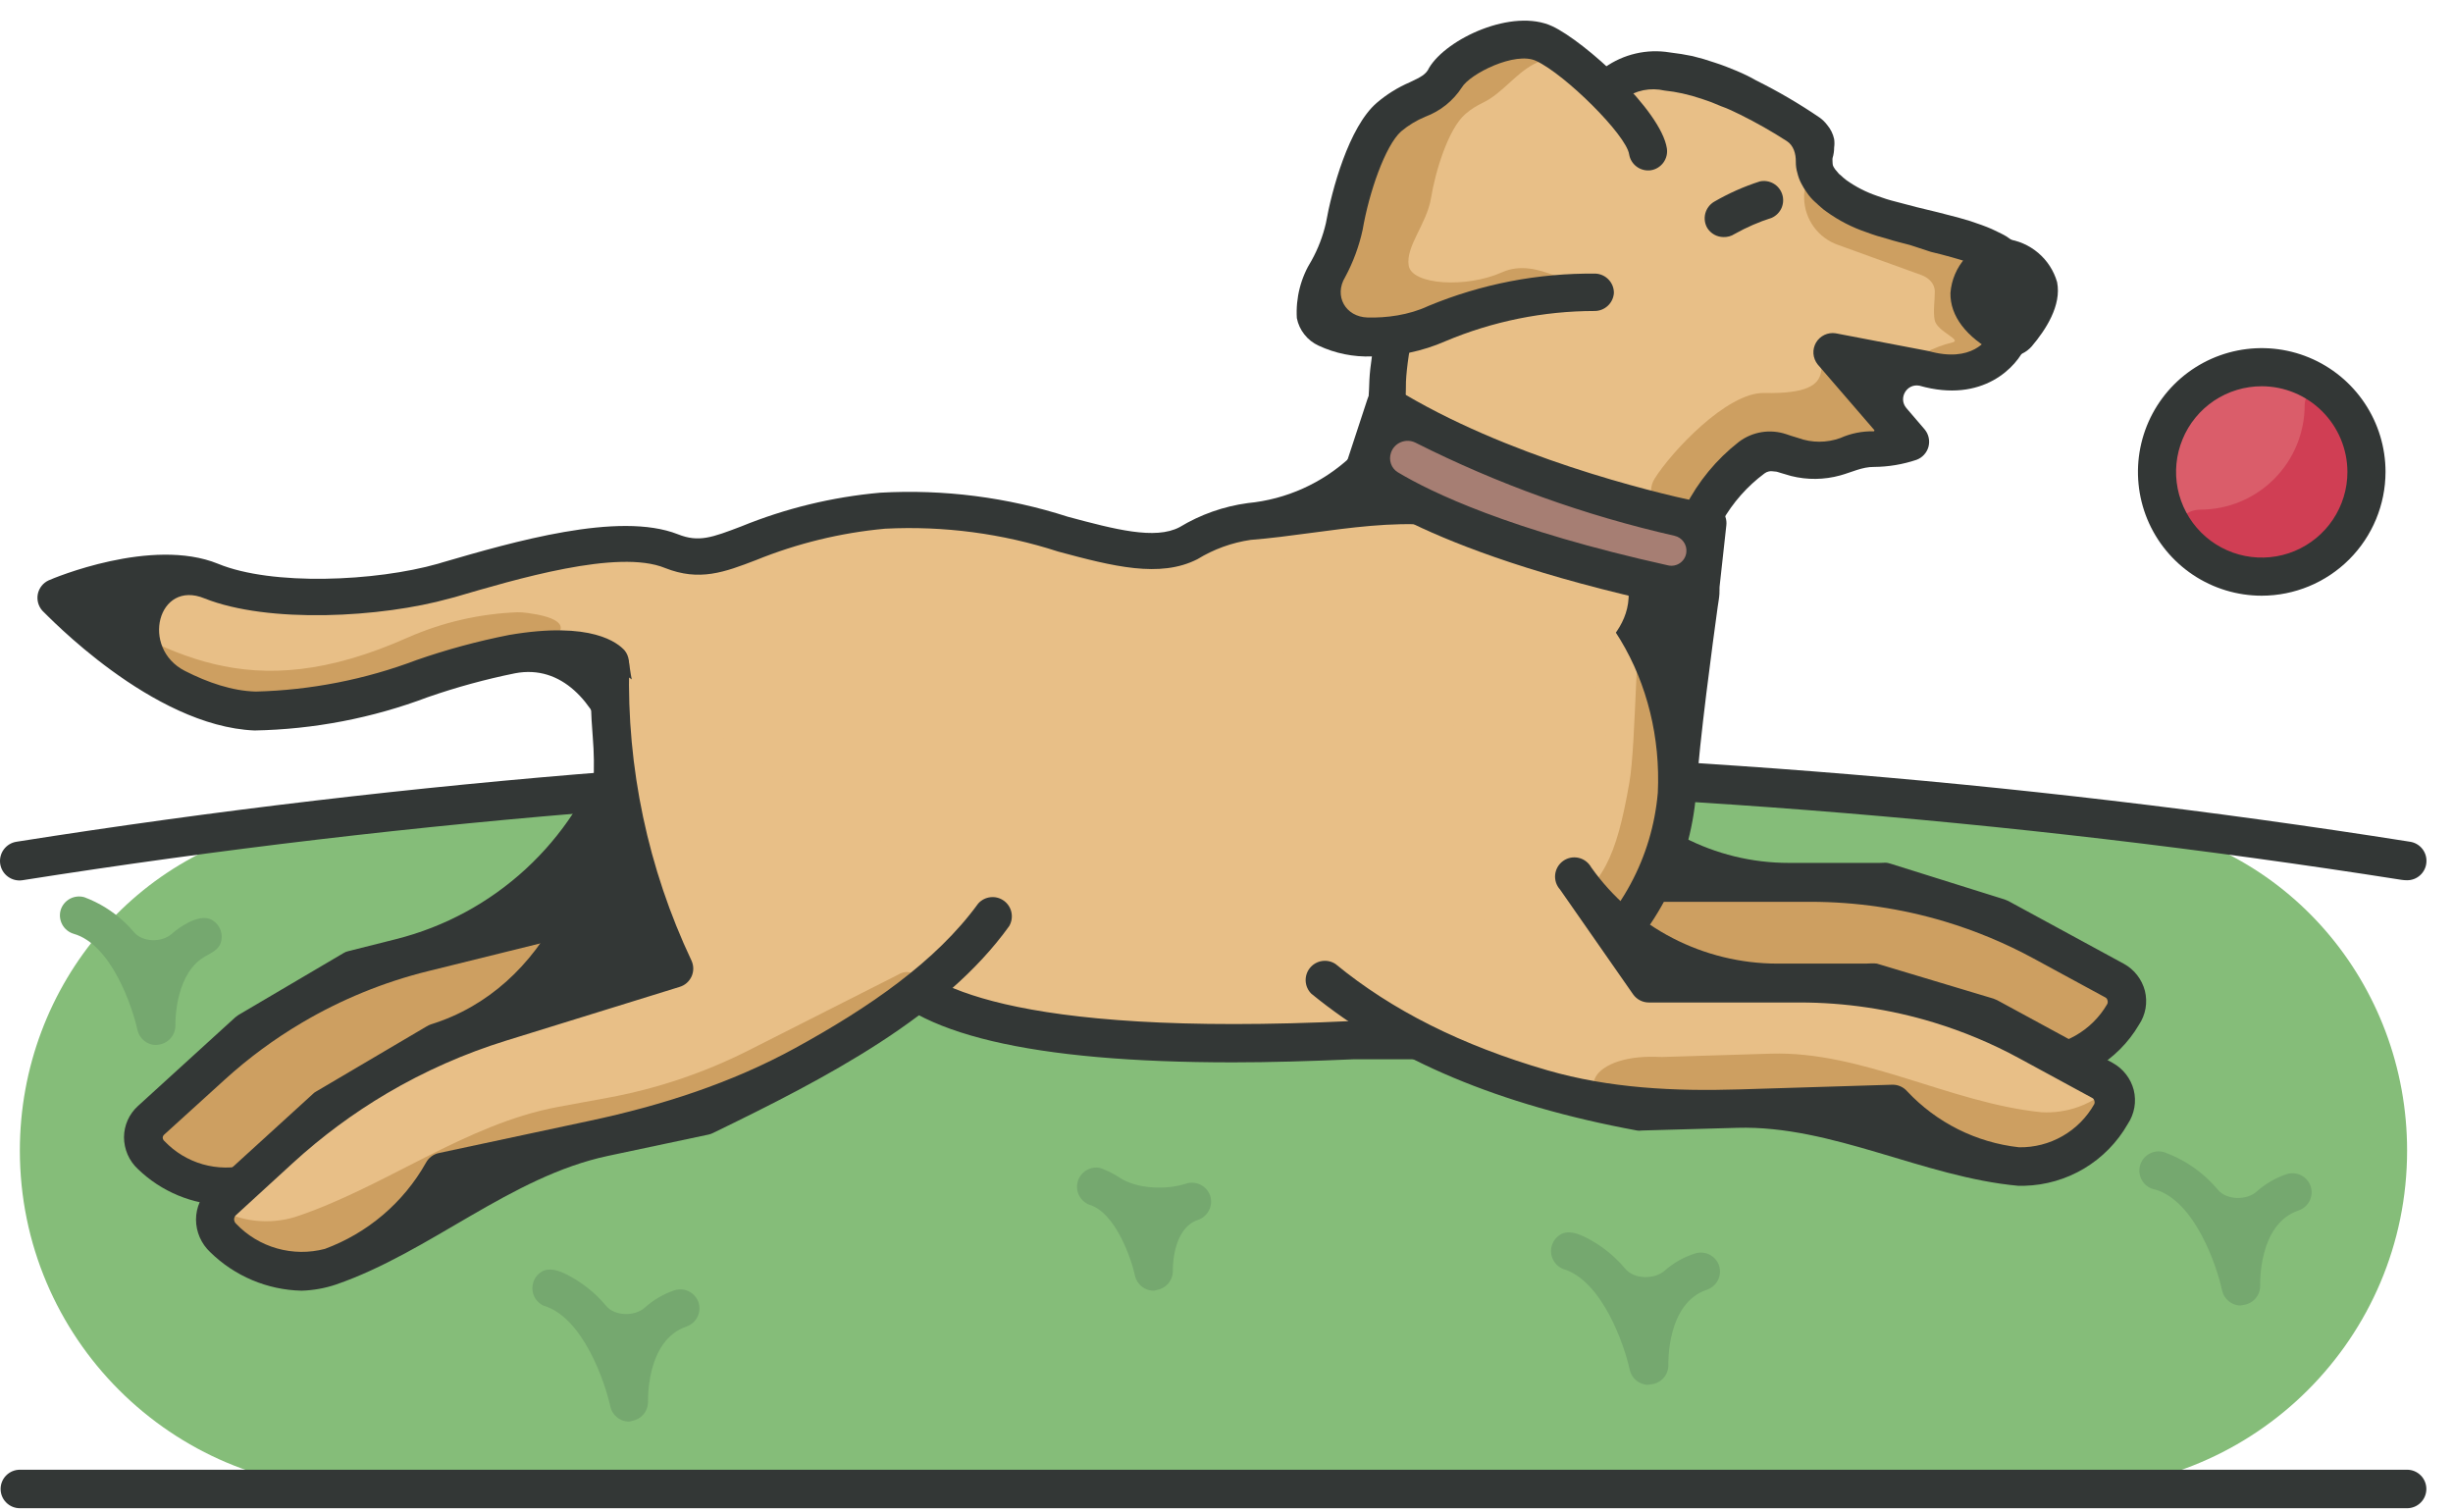 <svg width="73" height="45" viewBox="0 0 73 45" fill="none" xmlns="http://www.w3.org/2000/svg">
<g id="Group 48095873">
<path id="Vector" d="M71.634 34.241C71.634 39.806 67.123 44.318 61.557 44.318H10.667C5.102 44.318 0.591 39.806 0.591 34.241C0.591 29.28 4.201 25.032 9.128 24.447C27.055 22.321 45.17 22.321 63.097 24.447C68.024 25.032 71.634 29.28 71.634 34.241Z" fill="#85BD79"/>
<path id="Vector_2" d="M71.634 44.885H0.591C0.439 44.885 0.293 44.825 0.186 44.717C0.078 44.61 0.018 44.464 0.018 44.312C0.018 44.16 0.078 44.014 0.186 43.907C0.293 43.8 0.439 43.739 0.591 43.739H71.634C71.786 43.739 71.932 43.8 72.039 43.907C72.147 44.014 72.207 44.16 72.207 44.312C72.207 44.464 72.147 44.61 72.039 44.717C71.932 44.825 71.786 44.885 71.634 44.885ZM71.634 26.196C71.577 26.196 71.52 26.192 71.463 26.183C48.008 22.495 24.12 22.5 0.665 26.196C0.513 26.219 0.359 26.18 0.235 26.089C0.111 25.998 0.029 25.861 0.006 25.709C-0.016 25.557 0.022 25.402 0.113 25.279C0.205 25.155 0.341 25.073 0.493 25.05C24.09 21.326 48.124 21.326 71.72 25.05C71.867 25.072 72 25.149 72.091 25.267C72.182 25.385 72.223 25.533 72.207 25.681C72.193 25.822 72.126 25.954 72.02 26.049C71.914 26.145 71.776 26.197 71.634 26.196Z" fill="#333736"/>
<path id="Vector_3" d="M18.3 23.692C17.43 25.923 15.53 27.592 13.206 28.166L11.918 28.483C10.983 28.714 10.086 29.08 9.257 29.569L8.696 29.9C7.821 30.416 7.003 31.024 6.256 31.712L4.515 33.318C4.443 33.383 4.385 33.462 4.345 33.551C4.306 33.64 4.285 33.736 4.285 33.833C4.285 33.931 4.306 34.027 4.345 34.115C4.385 34.204 4.443 34.284 4.515 34.349C4.901 34.743 5.386 35.028 5.918 35.174C6.451 35.32 7.012 35.322 7.546 35.18C10.066 34.259 12.195 32.176 14.819 31.615L15.796 31.406C17.286 31.087 18.698 30.476 19.951 29.607L26.241 25.245" fill="#CD9F61"/>
<path id="Vector_4" d="M6.698 35.867C5.728 35.85 4.801 35.465 4.103 34.79C3.973 34.669 3.869 34.523 3.798 34.36C3.728 34.198 3.691 34.022 3.69 33.845C3.691 33.67 3.728 33.497 3.799 33.337C3.87 33.178 3.974 33.034 4.103 32.917L7.002 30.275L7.094 30.207L10.216 28.368C10.263 28.337 10.316 28.316 10.371 28.305L11.781 27.95C14.71 27.214 17.067 25.044 18.042 22.186C18.059 22.107 18.093 22.032 18.14 21.966C18.188 21.901 18.249 21.847 18.32 21.807C18.39 21.767 18.468 21.742 18.549 21.735C18.629 21.727 18.711 21.736 18.787 21.762C18.864 21.789 18.934 21.831 18.993 21.886C19.053 21.941 19.099 22.008 19.131 22.083C19.162 22.157 19.177 22.238 19.175 22.319C19.174 22.4 19.154 22.479 19.119 22.552L17.452 27.462C17.422 27.553 17.369 27.634 17.299 27.7C17.229 27.765 17.144 27.811 17.051 27.835L12.74 28.901C11.42 29.227 10.154 29.745 8.983 30.437C8.165 30.92 7.398 31.485 6.695 32.124L4.888 33.765C4.874 33.776 4.864 33.79 4.856 33.806C4.848 33.822 4.843 33.839 4.842 33.856C4.843 33.876 4.848 33.895 4.857 33.913C4.866 33.931 4.878 33.947 4.894 33.959C5.206 34.287 5.6 34.526 6.035 34.65C6.47 34.773 6.931 34.779 7.369 34.664C8.569 34.22 9.574 33.366 10.205 32.252C10.243 32.177 10.297 32.112 10.363 32.06C10.43 32.009 10.507 31.973 10.588 31.954L12.512 31.543C16.029 30.789 19.361 29.341 22.312 27.282L25.92 24.764C25.98 24.709 26.052 24.668 26.129 24.643C26.207 24.618 26.289 24.61 26.37 24.62C26.451 24.629 26.529 24.655 26.599 24.697C26.669 24.739 26.729 24.796 26.775 24.862C26.822 24.929 26.853 25.005 26.868 25.086C26.883 25.166 26.88 25.248 26.86 25.327C26.841 25.406 26.804 25.48 26.754 25.544C26.703 25.608 26.64 25.66 26.567 25.698L18.352 31.353C18.292 31.395 18.223 31.424 18.151 31.439L15.386 32.041C12.621 32.644 10.353 34.8 7.678 35.724C7.36 35.82 7.03 35.868 6.698 35.867Z" fill="#333736"/>
<path id="Vector_5" d="M47.227 23.148C48.602 25.106 50.845 26.271 53.237 26.271H54.538C55.521 26.271 56.499 26.418 57.438 26.707L58.107 26.914C59.033 27.199 59.927 27.576 60.777 28.039L62.937 29.216C63.021 29.263 63.095 29.327 63.154 29.404C63.213 29.481 63.255 29.57 63.278 29.664C63.3 29.758 63.303 29.856 63.286 29.952C63.268 30.047 63.231 30.138 63.177 30.218C62.898 30.694 62.497 31.086 62.016 31.355C61.534 31.624 60.99 31.76 60.438 31.748C57.761 31.448 55.188 29.91 52.495 29.992L51.492 30.023C49.985 30.069 48.484 29.816 47.075 29.28L39.882 26.54" fill="#CD9F61"/>
<path id="Vector_6" d="M60.599 32.292H60.416C57.6 32.033 54.881 30.491 52.055 30.578L49.21 30.665C49.135 30.671 49.061 30.659 48.992 30.631L39.682 27.078C39.554 27.015 39.455 26.907 39.403 26.774C39.351 26.641 39.35 26.494 39.401 26.361C39.452 26.228 39.55 26.118 39.678 26.054C39.805 25.989 39.951 25.975 40.089 26.013L44.251 27.599C47.578 28.867 51.121 29.464 54.679 29.357L56.703 29.296C56.786 29.293 56.869 29.309 56.945 29.342C57.021 29.374 57.089 29.423 57.145 29.485C58.021 30.418 59.201 31.009 60.473 31.152C60.927 31.158 61.373 31.043 61.767 30.818C62.161 30.593 62.488 30.268 62.714 29.874C62.721 29.856 62.725 29.837 62.725 29.817C62.725 29.814 62.725 29.81 62.725 29.807C62.722 29.775 62.713 29.742 62.693 29.716C62.683 29.703 62.671 29.693 62.656 29.685L60.519 28.525C59.681 28.07 58.798 27.702 57.885 27.427C56.585 27.036 55.234 26.838 53.877 26.838H49.422C49.331 26.837 49.241 26.815 49.16 26.773C49.08 26.732 49.01 26.671 48.958 26.597L46.758 23.475C46.683 23.351 46.658 23.203 46.687 23.061C46.717 22.919 46.8 22.794 46.918 22.711C47.036 22.627 47.182 22.592 47.325 22.611C47.469 22.631 47.6 22.704 47.691 22.816C48.963 24.613 51.028 25.68 53.23 25.68H55.935C55.993 25.68 56.05 25.674 56.108 25.674C56.161 25.674 56.213 25.689 56.264 25.704L59.66 26.769L59.769 26.815L63.206 28.683C63.359 28.767 63.494 28.882 63.601 29.02C63.708 29.157 63.786 29.316 63.831 29.485C63.874 29.657 63.88 29.836 63.85 30.011C63.819 30.185 63.752 30.352 63.653 30.499C63.339 31.033 62.893 31.478 62.359 31.791C61.825 32.105 61.219 32.278 60.599 32.292Z" fill="#333736"/>
<path id="Vector_7" d="M41.373 14.306C40.892 14.149 40.364 14.302 40.043 14.694C39.788 15.005 39.396 15.164 38.994 15.166C37.725 15.174 36.477 15.512 35.373 16.153C33.523 17.121 30.268 14.789 26.246 15.19C22.224 15.591 21.571 17.029 19.944 16.388C18.317 15.746 15.114 16.72 13.178 17.282C11.241 17.843 8.021 18.009 6.251 17.282C4.762 16.674 2.539 17.43 1.863 17.683L1.771 17.717C1.715 17.742 1.701 17.815 1.743 17.859L1.805 17.923L1.857 17.969C2.573 18.691 5.145 21.08 7.54 21.149C10.244 21.223 12.645 20.003 14.897 19.51L15.194 19.459C16.114 19.26 17.067 19.307 17.96 19.593C17.993 19.604 17.982 19.648 17.947 19.642L17.91 19.636C17.878 19.631 17.876 19.637 17.908 19.636C17.91 19.636 17.911 19.636 17.912 19.637C17.939 19.641 18.211 19.688 18.145 19.802C18.076 19.923 19.228 22.621 19.514 23.813C20.151 26.348 30.629 30.973 33.24 31.104C34.172 31.151 35.229 31.148 36.426 31.082C36.606 31.073 36.79 31.047 36.967 31.016C37.418 30.938 38.356 30.802 39.088 30.887C39.438 30.927 39.788 31.003 40.14 31.003C41.191 31.003 42.178 30.325 43.192 30.05C44.373 29.73 45.93 29.874 47.072 28.929C47.889 28.288 48.564 27.485 49.057 26.571C49.55 25.658 49.849 24.652 49.937 23.618C50.011 22.209 50.229 20.249 50.344 19.27C50.344 19.189 50.344 19.126 50.344 19.063C50.457 18.069 49.916 17.114 48.965 16.801L41.373 14.306Z" fill="#E8BF87"/>
<path id="Vector_8" d="M1.849 17.646C1.803 17.628 1.757 17.671 1.776 17.717C1.823 17.883 1.924 18.025 2.048 18.145C2.953 19.016 5.326 21.079 7.546 21.143C10.365 21.223 12.863 19.854 15.2 19.424C16.794 19.086 17.322 18.459 15.707 18.243C15.58 18.226 15.473 18.218 15.395 18.221C14.277 18.265 13.177 18.517 12.152 18.966C7.351 21.109 4.962 19.384 1.868 17.654L1.849 17.646ZM50.607 17.304C50.034 17.213 49.072 16.886 48.951 17.367C48.665 18.553 48.699 22.1 48.487 23.303C48.098 25.532 47.702 26.339 46.402 27.17C45.21 27.926 42.964 27.949 41.939 28.923C41.557 29.305 41.245 29.748 41.013 30.231C40.845 30.579 41.122 30.951 41.508 30.951C41.715 30.951 41.899 30.836 42.033 30.68C43.101 29.436 45.474 30.218 47.049 28.906C47.866 28.265 48.542 27.463 49.035 26.549C49.528 25.635 49.827 24.63 49.914 23.595C49.988 22.186 50.206 20.221 50.321 19.241C50.321 19.172 50.321 19.103 50.321 19.035C50.321 18.966 50.642 17.31 50.607 17.304Z" fill="#CD9F61"/>
<path id="Vector_9" d="M36.686 31.616C30.721 31.616 27.123 30.779 25.972 29.061C25.633 28.557 25.138 28.082 24.534 28.02C20.704 27.627 18.931 24.539 18.143 22.255C17.68 20.912 16.723 19.77 15.327 20.037C14.447 20.215 13.58 20.453 12.732 20.747C11.082 21.371 9.338 21.706 7.575 21.739C4.521 21.613 1.393 18.295 1.261 18.175C1.201 18.108 1.158 18.028 1.134 17.941C1.111 17.854 1.108 17.763 1.126 17.674C1.145 17.586 1.184 17.504 1.24 17.433C1.296 17.363 1.369 17.307 1.451 17.27C1.577 17.212 4.516 15.975 6.487 16.777C8.097 17.442 11.179 17.304 13.035 16.777L13.167 16.737C15.258 16.13 18.415 15.207 20.174 15.9C20.793 16.147 21.188 15.998 22.059 15.666C23.378 15.128 24.77 14.79 26.19 14.663C28.082 14.555 29.978 14.797 31.781 15.379C33.174 15.752 34.377 16.072 35.104 15.688C35.724 15.313 36.414 15.069 37.133 14.972C38.279 14.863 39.356 14.378 40.198 13.592C40.275 13.524 40.368 13.478 40.469 13.459C40.57 13.44 40.674 13.448 40.771 13.483L50.803 17.052C50.926 17.098 51.03 17.185 51.097 17.299C51.229 17.524 51.152 17.806 51.117 18.064C50.973 19.115 50.574 22.04 50.476 23.595C50.389 24.708 50.074 25.791 49.549 26.777C49.025 27.763 48.303 28.63 47.428 29.324C46.816 29.853 46.075 30.211 45.28 30.361C45.007 30.384 44.744 30.476 44.517 30.63C44.29 30.783 44.107 30.993 43.985 31.238C43.935 31.324 43.863 31.396 43.777 31.447C43.69 31.497 43.592 31.524 43.492 31.524H40.289C38.977 31.581 37.786 31.616 36.686 31.616ZM26.241 26.866C26.264 26.863 26.287 26.86 26.31 26.862C26.393 26.868 26.474 26.892 26.547 26.933C26.63 26.979 26.7 27.045 26.752 27.125C26.803 27.205 26.833 27.297 26.84 27.392C26.847 27.487 26.83 27.582 26.791 27.668C26.752 27.8 26.745 27.94 26.772 28.074C26.799 28.209 26.859 28.335 26.946 28.442C27.484 29.192 29.862 30.888 40.267 30.384H42.052C42.751 30.384 43.375 29.98 43.969 29.611C44.288 29.414 44.645 29.287 45.016 29.238C45.632 29.142 46.212 28.883 46.695 28.488C47.447 27.895 48.069 27.155 48.523 26.312C48.978 25.47 49.254 24.543 49.336 23.589C49.49 20.326 47.765 17.223 44.689 16.119L44.271 15.969C42.05 15.172 39.571 15.882 37.218 16.067C36.658 16.149 36.12 16.344 35.637 16.64C34.52 17.212 33.116 16.852 31.495 16.416C29.832 15.876 28.085 15.645 26.339 15.734C25.02 15.855 23.727 16.17 22.5 16.668C21.56 17.029 20.816 17.31 19.79 16.903C18.392 16.33 15.344 17.241 13.522 17.774L13.39 17.808C11.351 18.381 7.982 18.565 6.086 17.808C4.701 17.239 4.17 19.287 5.504 19.967C6.189 20.315 6.912 20.562 7.61 20.581C9.248 20.54 10.867 20.222 12.399 19.642C13.297 19.329 14.216 19.081 15.149 18.897C17.619 18.473 18.392 19.143 18.587 19.355C18.658 19.442 18.701 19.547 18.713 19.659C18.747 19.98 19.641 27.542 26.241 26.866Z" fill="#333736"/>
<path id="Vector_10" d="M58.21 11.096C58.21 11.095 58.211 11.094 58.212 11.093C58.26 11.075 58.306 11.05 58.347 11.019C58.305 11.05 58.261 11.076 58.214 11.098C58.212 11.099 58.21 11.098 58.21 11.096ZM58.353 11.015C58.353 11.014 58.354 11.013 58.355 11.013C58.399 10.99 58.441 10.961 58.479 10.928C58.441 10.961 58.4 10.991 58.357 11.017C58.355 11.018 58.353 11.017 58.353 11.015Z" fill="#E8BF87"/>
<path id="Vector_11" d="M60.124 9.169C60.118 9.233 60.107 9.296 60.09 9.358L60.055 9.536C60.048 9.57 60.039 9.604 60.03 9.638C59.995 9.765 59.944 9.889 59.912 10.017C59.89 10.075 59.846 10.122 59.796 10.159L59.275 10.548C59.059 10.71 58.809 10.626 58.6 10.796C58.55 10.846 58.478 10.868 58.407 10.867C57.721 10.851 57.262 11.592 56.36 11.277C56.233 11.235 56.107 11.189 55.983 11.139C55.819 11.074 55.598 11.377 55.724 11.501C56.303 12.067 56.086 13.052 55.352 13.394C55.277 13.429 55.202 13.464 55.128 13.5C54.596 13.72 54.003 13.745 53.455 13.569L53.197 13.489L53.037 13.437C52.935 13.403 52.829 13.385 52.722 13.386C52.514 13.383 52.312 13.456 52.155 13.592C51.55 14.049 51.057 14.636 50.711 15.311C50.671 15.397 50.636 15.482 50.602 15.58C50.514 15.802 50.458 16.035 50.436 16.273C50.433 16.321 50.433 16.369 50.436 16.416C50.436 16.582 48.391 17.092 48.425 17.264C48.844 19.303 46.148 19.73 47.695 20.557C47.777 20.601 47.854 20.659 47.913 20.731C48.007 20.846 48.055 20.988 48.03 21.134C48.014 21.226 47.992 21.337 47.967 21.459C47.777 22.367 46.813 22.872 45.941 22.554L39.099 20.057C37.553 19.493 37.001 17.587 38.289 16.562C38.51 16.386 38.73 16.172 39.011 16.145C39.788 16.071 41.407 16.503 41.796 16.147C42.941 15.002 41.315 12.948 41.321 11.329C41.407 9.409 43.183 2.133 45.852 2.706C48.522 3.279 47.571 1.979 49.651 2.162C49.843 2.185 50.035 2.218 50.224 2.259C50.429 2.308 50.632 2.367 50.831 2.437C51.037 2.506 51.238 2.586 51.438 2.666C51.639 2.746 51.834 2.844 52.011 2.935C52.656 3.245 53.278 3.599 53.873 3.995L53.971 4.075C53.999 4.098 54.014 4.134 54.035 4.163C54.066 4.205 54.087 4.253 54.097 4.305C54.1 4.347 54.1 4.389 54.097 4.431C54.096 4.482 54.087 4.532 54.068 4.58C54.062 4.597 54.056 4.615 54.051 4.633C54.016 4.762 54.011 4.9 54.028 5.032C54.044 5.099 54.069 5.162 54.103 5.221C54.135 5.292 54.176 5.36 54.223 5.422C54.224 5.424 54.226 5.427 54.227 5.429C54.274 5.502 54.337 5.564 54.401 5.622L54.441 5.663L54.538 5.748L54.681 5.869C55.004 6.095 55.357 6.274 55.73 6.402C55.925 6.47 56.125 6.539 56.303 6.591L56.933 6.757L57.569 6.912C57.673 6.938 57.778 6.964 57.882 6.991C58.086 7.045 58.289 7.104 58.491 7.164C58.692 7.227 58.881 7.301 59.064 7.376L59.328 7.502C59.4 7.538 59.469 7.58 59.534 7.628C59.569 7.648 59.599 7.677 59.63 7.703C59.645 7.715 59.659 7.728 59.671 7.742L59.706 7.777C59.766 7.835 59.818 7.9 59.861 7.971C59.89 8.015 59.915 8.061 59.935 8.109C59.966 8.164 59.991 8.221 60.01 8.281C60.026 8.341 60.04 8.402 60.05 8.464C60.111 8.694 60.136 8.931 60.124 9.169Z" fill="#E8BF87"/>
<path id="Vector_12" d="M55.449 11.546C55.608 11.545 55.768 11.589 55.882 11.701L56.004 11.82C56.444 12.25 56.279 12.997 55.715 13.243C55.51 13.332 55.306 13.426 55.105 13.523C54.573 13.743 53.98 13.767 53.432 13.592L53.174 13.512L53.014 13.46C52.912 13.426 52.806 13.408 52.698 13.408C52.501 13.405 52.309 13.47 52.154 13.592C51.55 14.049 51.056 14.636 50.71 15.311C50.685 15.368 50.662 15.427 50.642 15.487C50.624 15.541 50.573 15.58 50.516 15.58C50.176 15.58 49.84 15.636 49.519 15.746C49.371 15.815 49.195 15.716 49.172 15.555C49.127 15.238 49.114 14.917 49.132 14.598C49.139 14.474 49.172 14.354 49.238 14.249C49.726 13.465 51.386 11.674 52.498 11.695C55.099 11.753 53.684 10.55 54.589 10.469C54.767 10.469 55.254 11.569 55.449 11.546ZM60.124 9.169C60.118 9.233 60.106 9.296 60.089 9.358L60.055 9.535C60.047 9.57 60.039 9.604 60.029 9.638C59.995 9.765 59.944 9.889 59.912 10.017C59.889 10.075 59.846 10.122 59.795 10.159L59.275 10.548C59.059 10.71 58.809 10.625 58.6 10.796C58.549 10.846 58.479 10.87 58.408 10.861C58.121 10.826 57.699 10.791 57.231 10.747C56.755 10.703 57.613 10.299 58.081 10.198C58.44 10.12 57.641 9.88 57.574 9.52C57.525 9.252 57.581 8.95 57.579 8.672C57.577 8.438 57.396 8.263 57.175 8.184L54.704 7.29C54.415 7.19 54.164 7.005 53.983 6.76C53.802 6.514 53.7 6.219 53.69 5.915C53.681 5.751 53.708 5.588 53.769 5.436C53.804 5.347 53.85 5.263 53.906 5.186C53.958 5.113 54.069 5.143 54.114 5.221C54.146 5.292 54.187 5.359 54.234 5.422C54.235 5.424 54.237 5.427 54.238 5.429C54.285 5.502 54.348 5.564 54.411 5.622L54.452 5.662L54.549 5.748L54.692 5.869C55.015 6.095 55.368 6.274 55.741 6.402C55.935 6.47 56.136 6.539 56.314 6.591L56.944 6.757L57.58 6.911C57.684 6.938 57.789 6.964 57.893 6.991C58.097 7.045 58.3 7.104 58.502 7.164C58.703 7.227 58.892 7.301 59.075 7.375L59.339 7.502C59.411 7.538 59.48 7.58 59.545 7.628C59.58 7.648 59.61 7.677 59.641 7.703C59.656 7.715 59.67 7.728 59.682 7.742L59.717 7.777C59.777 7.835 59.829 7.9 59.871 7.971C59.901 8.015 59.926 8.061 59.946 8.109C59.977 8.163 60.002 8.221 60.02 8.281C60.037 8.341 60.05 8.402 60.061 8.464C60.118 8.694 60.139 8.932 60.124 9.169Z" fill="#CD9F61"/>
<path id="Vector_13" d="M50.498 17.505C50.367 17.509 50.238 17.466 50.133 17.386C50.029 17.306 49.956 17.192 49.925 17.064C49.882 16.851 49.861 16.634 49.862 16.416C49.862 16.348 49.862 16.285 49.862 16.222C49.883 15.946 49.941 15.674 50.034 15.414C50.063 15.328 50.096 15.244 50.135 15.162C50.14 15.15 50.143 15.138 50.143 15.125C50.143 15.111 50.146 15.098 50.152 15.086C50.536 14.332 51.08 13.671 51.747 13.151C51.946 13 52.178 12.901 52.423 12.861C52.669 12.821 52.921 12.842 53.157 12.921L53.294 12.967L53.518 13.036C53.921 13.182 54.363 13.182 54.767 13.036C55.078 12.897 55.417 12.829 55.758 12.836C55.778 12.836 55.789 12.812 55.776 12.796L54.09 10.842C54.019 10.751 53.976 10.641 53.967 10.526C53.959 10.411 53.986 10.296 54.044 10.196C54.102 10.097 54.189 10.017 54.294 9.967C54.398 9.918 54.515 9.901 54.629 9.919L57.391 10.447C58.684 10.81 59.143 10.114 59.239 9.919C59.251 9.894 59.28 9.879 59.307 9.885L59.322 9.889C59.383 9.903 59.413 9.818 59.356 9.792C59.33 9.78 59.319 9.75 59.328 9.723C59.331 9.713 59.334 9.702 59.336 9.692C59.338 9.683 59.338 9.674 59.337 9.666C59.337 9.658 59.337 9.651 59.337 9.644C59.337 9.629 59.341 9.614 59.346 9.6C59.367 9.534 59.384 9.466 59.396 9.398L59.425 9.255C59.43 9.164 59.433 9.072 59.44 8.981C59.448 8.867 59.445 8.753 59.431 8.64C59.427 8.611 59.425 8.581 59.425 8.552C59.425 8.535 59.425 8.521 59.425 8.507C59.425 8.486 59.422 8.465 59.415 8.446C59.413 8.439 59.41 8.432 59.407 8.426C59.397 8.402 59.39 8.376 59.39 8.35C59.39 8.316 59.381 8.282 59.361 8.255C59.344 8.232 59.325 8.21 59.304 8.189L59.253 8.138C59.201 8.095 59.146 8.059 59.086 8.029L58.852 7.92C58.703 7.857 58.525 7.794 58.342 7.731L58.084 7.656C57.855 7.593 57.666 7.542 57.465 7.496L56.835 7.29C56.617 7.232 56.394 7.181 56.182 7.112C55.966 7.056 55.754 6.99 55.546 6.912C55.12 6.768 54.718 6.562 54.354 6.298C54.296 6.259 54.24 6.214 54.188 6.167C54.161 6.146 54.136 6.124 54.112 6.1C54.081 6.069 54.05 6.039 54.016 6.012C53.924 5.929 53.84 5.834 53.771 5.731C53.769 5.727 53.766 5.724 53.764 5.72C53.703 5.636 53.65 5.548 53.603 5.456C53.552 5.358 53.514 5.254 53.489 5.147C53.456 5.037 53.441 4.923 53.443 4.809C53.446 4.574 53.374 4.327 53.176 4.2C52.729 3.911 52.265 3.648 51.787 3.411C51.61 3.325 51.426 3.233 51.214 3.159C51.028 3.076 50.836 3.003 50.642 2.941C50.453 2.877 50.262 2.824 50.069 2.781C49.893 2.742 49.715 2.713 49.536 2.695C49.328 2.647 49.113 2.644 48.904 2.686C48.696 2.729 48.499 2.816 48.327 2.941C47.754 3.296 47.244 3.543 45.68 3.228C45.526 3.204 45.369 3.216 45.22 3.261C45.071 3.307 44.935 3.386 44.821 3.491C43.153 4.792 41.922 9.65 41.841 11.352C41.839 12.103 41.777 12.853 41.656 13.594C41.612 13.868 41.556 14.181 41.309 14.306C41.183 14.369 41.039 14.384 40.903 14.348C40.768 14.312 40.65 14.227 40.572 14.11C40.495 13.993 40.463 13.851 40.483 13.712C40.64 12.917 40.73 12.11 40.753 11.3C40.822 9.845 42.013 4.282 44.19 2.597C44.433 2.396 44.717 2.251 45.021 2.17C45.326 2.09 45.645 2.078 45.955 2.133C47.181 2.38 47.444 2.208 47.748 2.013C48.31 1.611 49.009 1.448 49.69 1.56C49.931 1.589 50.149 1.623 50.367 1.669C50.591 1.723 50.813 1.788 51.031 1.864C51.249 1.933 51.467 2.019 51.684 2.11C51.902 2.202 52.091 2.294 52.257 2.391C52.912 2.716 53.544 3.085 54.148 3.497C54.235 3.559 54.313 3.634 54.377 3.72C54.479 3.841 54.55 3.984 54.583 4.139C54.595 4.222 54.595 4.307 54.583 4.391C54.583 4.495 54.568 4.6 54.537 4.7C54.535 4.71 54.534 4.719 54.533 4.729C54.531 4.761 54.537 4.822 54.537 4.855C54.537 4.892 54.545 4.93 54.564 4.963C54.579 4.989 54.595 5.014 54.612 5.038C54.638 5.07 54.687 5.124 54.712 5.157C54.712 5.158 54.713 5.159 54.714 5.159C54.719 5.166 54.724 5.173 54.731 5.178L54.778 5.216L54.852 5.284L54.944 5.359C55.225 5.56 55.534 5.718 55.861 5.829C56.044 5.897 56.227 5.955 56.434 6.006C56.64 6.058 56.846 6.115 57.047 6.167L57.683 6.321L58.301 6.482L58.634 6.579C58.869 6.659 59.075 6.728 59.27 6.814L59.367 6.86L59.556 6.952C59.661 7.002 59.761 7.064 59.854 7.135C59.895 7.161 59.932 7.194 59.97 7.225C60.002 7.252 60.032 7.281 60.06 7.313C60.152 7.402 60.233 7.502 60.301 7.611C60.339 7.669 60.374 7.731 60.404 7.794C60.437 7.861 60.466 7.931 60.489 8.002C60.494 8.016 60.497 8.03 60.497 8.044C60.499 8.076 60.501 8.107 60.51 8.137C60.529 8.201 60.543 8.266 60.553 8.332C60.592 8.581 60.597 8.834 60.566 9.083C60.558 9.144 60.553 9.198 60.553 9.259C60.553 9.347 60.543 9.441 60.524 9.526L60.513 9.576C60.5 9.645 60.484 9.713 60.466 9.78C60.436 9.889 60.404 9.998 60.364 10.103C60.342 10.169 60.315 10.235 60.284 10.297C60.026 10.911 59.012 12.016 57.121 11.478C56.741 11.406 56.483 11.852 56.734 12.146L57.276 12.778C57.335 12.849 57.376 12.932 57.396 13.022C57.416 13.112 57.414 13.205 57.391 13.294C57.367 13.383 57.322 13.464 57.26 13.532C57.199 13.6 57.121 13.652 57.035 13.684C56.627 13.821 56.2 13.893 55.769 13.896C55.422 13.891 55.101 14.056 54.766 14.148C54.29 14.28 53.785 14.287 53.3 14.165L53.008 14.079L52.894 14.044C52.87 14.037 52.846 14.033 52.822 14.033C52.801 14.033 52.78 14.03 52.759 14.026C52.72 14.02 52.681 14.021 52.643 14.029C52.594 14.039 52.548 14.06 52.509 14.09C51.994 14.473 51.565 14.96 51.249 15.519C51.241 15.533 51.237 15.548 51.237 15.564C51.237 15.578 51.234 15.592 51.228 15.605C51.2 15.665 51.176 15.728 51.157 15.792C51.092 15.957 51.053 16.131 51.042 16.308C51.042 16.365 51.042 16.388 51.042 16.416C51.04 16.549 51.053 16.682 51.083 16.812C51.115 16.959 51.088 17.113 51.008 17.241C50.955 17.324 50.883 17.392 50.797 17.439C50.707 17.488 50.601 17.497 50.498 17.505Z" fill="#333736"/>
<path id="Vector_14" d="M60.651 8.493C60.488 7.569 58.778 7.653 58.615 8.577C58.606 8.627 58.601 8.679 58.6 8.733C58.6 9.358 59.287 9.811 59.654 10C59.712 10.034 59.781 10.045 59.847 10.033C59.913 10.02 59.973 9.984 60.015 9.931C60.273 9.633 60.748 8.997 60.651 8.493Z" fill="#333736"/>
<path id="Vector_15" d="M59.803 10.607C59.661 10.606 59.522 10.57 59.396 10.504C58.514 10.034 58.033 9.404 58.044 8.722C58.073 8.332 58.23 7.962 58.492 7.671C58.753 7.38 59.103 7.183 59.488 7.112C59.56 7.098 59.634 7.098 59.706 7.112C60.056 7.153 60.386 7.297 60.656 7.526C60.925 7.754 61.12 8.056 61.218 8.395C61.356 9.089 60.88 9.816 60.462 10.309C60.38 10.403 60.279 10.478 60.165 10.53C60.051 10.581 59.928 10.607 59.803 10.607ZM59.979 8.426C59.782 8.272 59.485 8.273 59.312 8.454C59.239 8.529 59.187 8.625 59.184 8.745C59.184 8.798 59.203 8.858 59.24 8.921C59.446 9.276 59.993 9.177 60.088 8.778C60.116 8.663 60.104 8.537 60.017 8.457C60.005 8.447 59.993 8.436 59.979 8.426Z" fill="#333736"/>
<path id="Vector_16" d="M48.971 6.729C48.975 7.381 48.982 8.127 48.435 8.482C48.155 8.664 47.824 8.75 47.491 8.728C45.874 8.71 44.27 9.019 42.776 9.638C41.435 10.263 39.275 10.131 39.155 9.375C39.034 8.619 39.848 7.754 40.02 6.757C40.192 5.76 40.679 4.098 41.349 3.502C42.019 2.907 42.672 2.929 43.068 2.328C43.463 1.726 45.09 0.884 46.007 1.314C46.924 1.744 48.963 3.674 49.095 4.522C49.199 5.188 48.963 5.688 48.971 6.729Z" fill="#E8BF87"/>
<path id="Vector_17" d="M47.789 8.716C47.69 8.722 47.59 8.722 47.491 8.716C45.873 8.703 44.27 9.015 42.776 9.633C41.435 10.252 39.275 10.12 39.155 9.369C39.034 8.619 39.848 7.742 40.02 6.745C40.192 5.749 40.679 4.087 41.349 3.491C42.019 2.895 42.672 2.918 43.068 2.317C43.463 1.715 45.09 0.873 46.013 1.303C46.214 1.399 46.149 1.701 45.94 1.778C45.844 1.814 45.75 1.855 45.659 1.902C45.086 2.2 44.711 2.776 44.129 3.058C43.96 3.141 43.781 3.24 43.601 3.4C43.091 3.852 42.713 5.118 42.587 5.892C42.461 6.665 41.83 7.324 41.922 7.903C42.014 8.481 43.641 8.579 44.701 8.103C45.761 7.628 46.866 8.665 47.789 8.716Z" fill="#CD9F61"/>
<path id="Vector_18" d="M40.827 10.607C40.28 10.628 39.736 10.518 39.24 10.286C39.075 10.211 38.93 10.097 38.818 9.954C38.705 9.812 38.628 9.645 38.593 9.467C38.557 8.862 38.712 8.261 39.034 7.748C39.226 7.401 39.368 7.029 39.458 6.642C39.63 5.663 40.14 3.778 40.971 3.061C41.266 2.808 41.598 2.602 41.956 2.448C42.282 2.294 42.443 2.214 42.529 2.019C43.05 1.148 45.015 0.231 46.196 0.781C47.152 1.228 49.427 3.279 49.605 4.414C49.628 4.563 49.591 4.716 49.502 4.838C49.412 4.961 49.279 5.043 49.129 5.067C48.98 5.088 48.829 5.05 48.708 4.961C48.587 4.872 48.506 4.74 48.482 4.591C48.396 4.018 46.585 2.219 45.714 1.812C45.096 1.52 43.743 2.196 43.503 2.603C43.243 3.003 42.861 3.308 42.414 3.474C42.155 3.582 41.913 3.729 41.698 3.909C41.223 4.333 40.741 5.731 40.552 6.837C40.445 7.329 40.27 7.803 40.031 8.246C39.689 8.808 40.042 9.431 40.699 9.449C41.249 9.464 41.926 9.38 42.506 9.106C44.085 8.45 45.781 8.123 47.49 8.143C47.636 8.152 47.773 8.216 47.873 8.323C47.974 8.429 48.029 8.57 48.029 8.716C48.02 8.862 47.956 8.999 47.849 9.099C47.743 9.199 47.602 9.255 47.456 9.255C45.931 9.256 44.421 9.562 43.016 10.154C42.326 10.457 41.581 10.611 40.827 10.607Z" fill="#333736"/>
<path id="Vector_19" d="M50.734 16.506C50.789 15.983 50.434 15.502 49.922 15.383C48.408 15.03 45.265 14.187 42.485 12.744C41.85 12.415 41.049 12.702 40.819 13.379C40.681 13.786 40.797 14.228 41.16 14.457C42.13 15.072 44.512 16.274 49.526 17.382C50.108 17.511 50.673 17.1 50.734 16.506Z" fill="#A67E73"/>
<path id="Vector_20" d="M50.602 18.175C50.529 18.175 50.455 18.168 50.384 18.153C42.395 16.513 40.266 14.531 40.18 14.451C40.106 14.378 40.054 14.286 40.029 14.185C40.004 14.084 40.006 13.978 40.037 13.879L40.696 11.873C40.724 11.793 40.769 11.719 40.829 11.659C40.889 11.598 40.961 11.551 41.041 11.522C41.122 11.493 41.207 11.482 41.292 11.49C41.377 11.499 41.459 11.526 41.532 11.57C44.802 13.584 49.152 14.638 50.501 14.925C50.778 14.984 51.1 15.002 51.267 15.23C51.352 15.346 51.391 15.489 51.375 15.632L51.151 17.666C51.142 17.744 51.117 17.819 51.078 17.887C51.039 17.955 50.986 18.014 50.922 18.061C50.83 18.131 50.718 18.171 50.602 18.175ZM41.395 13.472C41.32 13.692 41.4 13.935 41.599 14.055C42.581 14.646 44.914 15.777 49.644 16.826C49.904 16.884 50.157 16.702 50.185 16.436C50.21 16.207 50.058 15.996 49.833 15.945C47.161 15.338 44.574 14.408 42.128 13.176C41.844 13.033 41.497 13.171 41.395 13.472ZM51.289 7.055C51.193 7.054 51.098 7.029 51.014 6.982C50.93 6.935 50.859 6.867 50.808 6.786C50.732 6.655 50.711 6.501 50.748 6.355C50.786 6.209 50.879 6.084 51.008 6.006C51.439 5.755 51.897 5.551 52.372 5.399C52.51 5.369 52.655 5.392 52.778 5.462C52.901 5.533 52.993 5.646 53.037 5.781C53.081 5.915 53.074 6.061 53.017 6.191C52.959 6.32 52.856 6.424 52.727 6.482C52.343 6.604 51.973 6.766 51.621 6.963C51.523 7.027 51.407 7.059 51.289 7.055Z" fill="#333736"/>
<path id="Vector_21" d="M46.866 26.139C48.245 28.1 50.493 29.267 52.891 29.267H54.212C55.176 29.267 56.135 29.407 57.059 29.684L57.705 29.878C58.662 30.165 59.586 30.55 60.464 31.027L62.581 32.177C62.666 32.224 62.74 32.288 62.799 32.366C62.858 32.443 62.9 32.531 62.923 32.626C62.945 32.72 62.948 32.818 62.931 32.913C62.913 33.009 62.876 33.1 62.822 33.18C62.544 33.657 62.144 34.051 61.662 34.321C61.181 34.591 60.636 34.727 60.084 34.715C57.396 34.433 54.812 32.903 52.11 32.979L51.134 33.006C49.617 33.049 48.107 32.793 46.69 32.254L39.55 29.536" fill="#E8BF87"/>
<path id="Vector_22" d="M62.834 33.18C62.555 33.657 62.153 34.05 61.671 34.319C61.188 34.588 60.642 34.723 60.09 34.71C57.402 34.44 54.818 32.903 52.117 32.979L49.004 33.067C48.893 33.07 48.77 33.061 48.661 33.043C46.663 32.716 47.252 31.392 49.275 31.451C49.338 31.453 49.4 31.455 49.462 31.456L52.7 31.357C55.426 31.274 58.036 32.825 60.749 33.1C61.126 33.122 61.505 33.067 61.86 32.938C62.076 32.86 62.281 32.755 62.469 32.628C62.668 32.494 62.959 32.523 62.964 32.762C62.967 32.912 62.921 33.059 62.834 33.18Z" fill="#CD9F61"/>
<path id="Vector_23" d="M60.244 35.289H60.061C57.243 35.032 54.526 33.484 51.698 33.564L48.854 33.644C48.809 33.652 48.762 33.652 48.717 33.644C44.62 32.888 41.446 31.553 39.023 29.571C38.922 29.47 38.863 29.336 38.856 29.195C38.849 29.053 38.895 28.913 38.985 28.804C39.075 28.694 39.202 28.621 39.343 28.6C39.483 28.579 39.626 28.61 39.745 28.689C41.422 30.068 43.502 31.112 46.051 31.852C47.897 32.387 49.834 32.48 51.755 32.421L56.314 32.281C56.397 32.279 56.48 32.296 56.556 32.33C56.632 32.363 56.7 32.413 56.755 32.476C57.63 33.41 58.811 34.002 60.084 34.143C60.538 34.151 60.986 34.036 61.38 33.81C61.775 33.584 62.101 33.255 62.324 32.859C62.331 32.842 62.335 32.824 62.335 32.805C62.335 32.803 62.335 32.8 62.335 32.797C62.333 32.765 62.323 32.733 62.303 32.707C62.294 32.694 62.281 32.684 62.266 32.676L60.089 31.494C59.278 31.053 58.424 30.696 57.54 30.427C56.248 30.034 54.906 29.834 53.555 29.834H49.066C48.975 29.834 48.886 29.812 48.805 29.77C48.724 29.728 48.655 29.668 48.602 29.594L46.425 26.471C46.371 26.411 46.33 26.34 46.305 26.264C46.281 26.187 46.272 26.105 46.281 26.025C46.29 25.945 46.316 25.867 46.357 25.797C46.398 25.728 46.453 25.668 46.519 25.621C46.585 25.574 46.66 25.542 46.739 25.526C46.819 25.51 46.9 25.512 46.979 25.53C47.058 25.548 47.132 25.582 47.196 25.631C47.261 25.68 47.314 25.742 47.353 25.812C48.629 27.61 50.696 28.677 52.9 28.677H55.522C55.633 28.677 55.746 28.66 55.855 28.677L59.327 29.72L59.436 29.766L62.874 31.633C63.027 31.718 63.161 31.832 63.268 31.97C63.376 32.108 63.454 32.267 63.498 32.435C63.541 32.608 63.548 32.787 63.517 32.961C63.486 33.136 63.419 33.302 63.321 33.45C63.01 33.995 62.563 34.451 62.024 34.774C61.485 35.096 60.872 35.273 60.244 35.289Z" fill="#333736"/>
<path id="Vector_24" d="M18.163 19.802C18.152 20.852 18.215 21.898 18.352 22.934C18.8 26.33 17.089 30.008 13.763 30.828C13.246 30.955 12.751 31.158 12.292 31.429L11.048 32.163C10.148 32.694 9.305 33.317 8.532 34.02L6.635 35.747C6.559 35.816 6.498 35.9 6.457 35.993C6.415 36.087 6.394 36.188 6.394 36.291C6.394 36.394 6.415 36.495 6.457 36.589C6.498 36.683 6.559 36.767 6.635 36.835C7.041 37.252 7.551 37.553 8.112 37.707C8.673 37.861 9.265 37.863 9.827 37.712C12.514 36.736 14.779 34.504 17.574 33.905L19.785 33.432C20.551 33.268 21.307 33.053 22.022 32.732C24.893 31.445 27.467 29.569 29.576 27.222" fill="#E8BF87"/>
<path id="Vector_25" d="M6.641 36.836C7.046 37.253 7.556 37.555 8.117 37.709C8.678 37.863 9.27 37.864 9.832 37.712C12.519 36.736 14.784 34.504 17.579 33.906L20.825 33.211C20.902 33.194 20.978 33.172 21.052 33.142C23.256 32.261 25.305 31.049 27.13 29.552C27.55 29.207 27.172 28.727 26.711 29.015L22.288 31.254C20.965 31.924 19.553 32.4 18.095 32.668L16.621 32.939C13.846 33.449 11.462 35.33 8.784 36.217C8.405 36.332 8.007 36.37 7.613 36.329C7.375 36.304 7.141 36.25 6.917 36.169C6.677 36.082 6.381 36.179 6.425 36.43C6.452 36.585 6.527 36.727 6.641 36.836Z" fill="#CD9F61"/>
<path id="Vector_26" d="M8.973 38.411C7.955 38.388 6.984 37.978 6.257 37.265C6.124 37.141 6.018 36.991 5.945 36.825C5.872 36.658 5.834 36.479 5.833 36.297C5.833 36.117 5.871 35.938 5.944 35.774C6.017 35.609 6.124 35.461 6.257 35.34L9.311 32.556C9.337 32.528 9.368 32.505 9.402 32.487L12.697 30.545C12.735 30.522 12.775 30.503 12.817 30.487C16.269 29.422 17.937 25.545 17.641 21.944C17.583 21.237 17.562 20.526 17.578 19.814C17.578 19.662 17.638 19.516 17.746 19.409C17.853 19.301 17.999 19.241 18.151 19.241C18.303 19.241 18.449 19.301 18.556 19.409C18.663 19.516 18.724 19.662 18.724 19.814C18.648 22.844 19.284 25.85 20.58 28.591C20.613 28.665 20.631 28.745 20.631 28.826C20.631 28.907 20.613 28.987 20.58 29.061C20.546 29.134 20.497 29.2 20.436 29.254C20.375 29.307 20.303 29.347 20.225 29.37L15.059 30.97C13.821 31.354 12.631 31.88 11.514 32.539C10.514 33.129 9.578 33.822 8.721 34.606L7.019 36.165C6.987 36.197 6.968 36.24 6.967 36.285C6.967 36.31 6.972 36.335 6.982 36.358C6.992 36.38 7.006 36.401 7.025 36.417C7.357 36.767 7.778 37.021 8.243 37.153C8.707 37.285 9.199 37.29 9.666 37.168C10.94 36.698 12.007 35.79 12.674 34.607C12.713 34.533 12.767 34.469 12.834 34.418C12.9 34.368 12.976 34.332 13.058 34.315L17.568 33.351C19.687 32.899 21.765 32.232 23.665 31.19C25.859 29.987 27.854 28.619 29.111 26.889C29.206 26.783 29.336 26.716 29.478 26.701C29.619 26.685 29.761 26.723 29.876 26.807C29.991 26.89 30.071 27.014 30.1 27.153C30.129 27.292 30.105 27.437 30.034 27.56C28.091 30.264 24.585 32.086 21.216 33.719C21.176 33.739 21.134 33.754 21.09 33.764L18.095 34.399C15.192 35.014 12.804 37.26 9.998 38.228C9.667 38.339 9.322 38.401 8.973 38.411Z" fill="#333736"/>
<path id="Vector_27" d="M67.308 17.161C69.029 17.161 70.425 15.766 70.425 14.044C70.425 12.323 69.029 10.928 67.308 10.928C65.587 10.928 64.191 12.323 64.191 14.044C64.191 15.766 65.587 17.161 67.308 17.161Z" fill="#DA5D6A"/>
<path id="Vector_28" d="M70.425 14.044C70.423 14.79 70.153 15.51 69.665 16.074C69.177 16.637 68.504 17.008 67.766 17.117C67.029 17.227 66.276 17.068 65.646 16.67C65.35 16.484 65.09 16.25 64.875 15.981C64.581 15.614 65.005 15.172 65.475 15.167C66.3 15.167 67.091 14.84 67.675 14.256C68.258 13.673 68.586 12.881 68.586 12.056C68.587 11.679 68.961 11.368 69.256 11.603C69.498 11.797 69.712 12.027 69.888 12.287C70.24 12.806 70.427 13.418 70.425 14.044Z" fill="#D03E54"/>
<path id="Vector_29" d="M67.308 17.728C66.579 17.728 65.867 17.512 65.261 17.107C64.656 16.703 64.183 16.127 63.904 15.454C63.626 14.781 63.553 14.04 63.695 13.326C63.837 12.611 64.188 11.955 64.703 11.439C65.218 10.924 65.875 10.573 66.589 10.431C67.304 10.289 68.045 10.362 68.718 10.641C69.391 10.92 69.966 11.392 70.371 11.998C70.776 12.603 70.992 13.316 70.992 14.044C70.99 15.021 70.602 15.957 69.911 16.648C69.221 17.338 68.284 17.727 67.308 17.728ZM67.308 11.495C66.804 11.495 66.311 11.644 65.891 11.924C65.472 12.205 65.145 12.603 64.953 13.069C64.76 13.534 64.709 14.047 64.807 14.542C64.906 15.036 65.149 15.491 65.505 15.847C65.862 16.204 66.316 16.447 66.811 16.545C67.305 16.643 67.818 16.593 68.284 16.4C68.749 16.207 69.148 15.88 69.428 15.461C69.708 15.041 69.858 14.549 69.858 14.044C69.856 13.369 69.587 12.721 69.109 12.243C68.631 11.765 67.984 11.496 67.308 11.495Z" fill="#333736"/>
<path id="Vector_30" d="M49.152 41.196C49.099 41.207 49.044 41.215 48.99 41.209C48.886 41.196 48.787 41.155 48.704 41.09C48.599 41.007 48.527 40.891 48.499 40.76C48.344 40.044 47.685 38.108 46.516 37.764C46.385 37.711 46.277 37.61 46.215 37.482C46.153 37.354 46.141 37.208 46.181 37.071C46.221 36.935 46.31 36.818 46.431 36.744C46.671 36.597 46.973 36.713 47.222 36.841C47.533 37.002 47.82 37.205 48.075 37.447C48.179 37.546 48.278 37.651 48.37 37.761C48.631 38.073 49.232 38.084 49.538 37.816C49.799 37.586 50.104 37.412 50.435 37.306C50.578 37.258 50.734 37.269 50.869 37.335C51.004 37.401 51.108 37.519 51.157 37.661C51.204 37.804 51.193 37.961 51.125 38.096C51.058 38.231 50.939 38.334 50.796 38.383C49.587 38.789 49.65 40.6 49.65 40.623C49.651 40.763 49.602 40.898 49.51 41.004C49.418 41.109 49.291 41.178 49.152 41.196ZM66.764 38.835C66.722 38.847 66.679 38.854 66.635 38.85C66.526 38.84 66.421 38.799 66.334 38.731C66.23 38.65 66.157 38.535 66.128 38.406C65.979 37.689 65.32 35.747 64.145 35.403C64.065 35.39 63.989 35.36 63.921 35.315C63.853 35.27 63.796 35.21 63.753 35.141C63.709 35.072 63.682 34.995 63.671 34.914C63.66 34.834 63.666 34.751 63.69 34.673C63.713 34.596 63.753 34.523 63.806 34.462C63.86 34.401 63.926 34.351 64 34.317C64.074 34.283 64.154 34.266 64.236 34.265C64.317 34.265 64.398 34.282 64.472 34.315C64.93 34.489 65.349 34.753 65.705 35.09C65.811 35.191 65.911 35.297 66.004 35.408C66.262 35.718 66.857 35.729 67.158 35.46C67.415 35.231 67.715 35.056 68.041 34.945C68.184 34.898 68.34 34.908 68.475 34.975C68.61 35.041 68.714 35.158 68.763 35.3C68.811 35.443 68.8 35.599 68.734 35.734C68.667 35.869 68.55 35.973 68.408 36.022C67.193 36.429 67.262 38.245 67.262 38.262C67.263 38.402 67.213 38.538 67.121 38.643C67.03 38.749 66.902 38.817 66.764 38.835ZM18.767 42.297C18.746 42.304 18.724 42.308 18.702 42.307C18.58 42.303 18.463 42.26 18.367 42.184C18.263 42.101 18.19 41.985 18.162 41.855C18.008 41.138 17.349 39.202 16.18 38.858C16.054 38.801 15.953 38.7 15.895 38.575C15.838 38.449 15.828 38.307 15.867 38.174C15.906 38.042 15.991 37.928 16.108 37.853C16.338 37.706 16.633 37.811 16.876 37.935C17.19 38.096 17.48 38.3 17.738 38.543C17.845 38.645 17.946 38.752 18.04 38.864C18.296 39.173 18.89 39.182 19.189 38.915C19.445 38.685 19.744 38.51 20.07 38.4C20.212 38.354 20.366 38.365 20.5 38.432C20.634 38.498 20.737 38.614 20.786 38.755C20.834 38.898 20.823 39.054 20.757 39.189C20.69 39.324 20.573 39.427 20.431 39.477C19.222 39.884 19.285 41.7 19.285 41.717C19.286 41.857 19.236 41.992 19.144 42.098C19.057 42.198 18.938 42.265 18.808 42.287C18.794 42.289 18.78 42.292 18.767 42.297ZM4.721 31.089C4.683 31.097 4.644 31.102 4.606 31.099C4.494 31.09 4.387 31.049 4.298 30.98C4.193 30.898 4.12 30.783 4.091 30.654C3.942 29.966 3.312 28.104 2.189 27.789C2.045 27.745 1.925 27.647 1.853 27.515C1.781 27.383 1.764 27.229 1.805 27.084C1.849 26.941 1.947 26.82 2.079 26.748C2.211 26.677 2.365 26.66 2.51 26.701C2.951 26.866 3.355 27.116 3.699 27.438C3.803 27.534 3.9 27.637 3.991 27.745C4.243 28.044 4.813 28.054 5.106 27.796C5.255 27.665 5.419 27.552 5.594 27.461C5.824 27.34 6.107 27.252 6.328 27.389C6.439 27.459 6.524 27.565 6.567 27.689C6.61 27.813 6.609 27.949 6.564 28.072C6.475 28.316 6.183 28.394 5.974 28.548C5.184 29.13 5.22 30.501 5.22 30.516C5.221 30.656 5.171 30.792 5.079 30.897C4.987 31.003 4.86 31.071 4.721 31.089ZM34.383 38.401C34.359 38.408 34.335 38.412 34.31 38.411C34.19 38.406 34.074 38.363 33.98 38.288C33.875 38.205 33.802 38.089 33.775 37.959C33.677 37.489 33.202 36.079 32.411 35.85C32.279 35.797 32.172 35.697 32.109 35.569C32.047 35.441 32.035 35.294 32.075 35.158C32.115 35.021 32.205 34.904 32.326 34.83C32.423 34.771 32.535 34.742 32.647 34.746C32.704 34.748 32.759 34.765 32.812 34.786C32.994 34.856 33.167 34.946 33.328 35.052C33.836 35.386 34.715 35.416 35.293 35.226C35.436 35.178 35.593 35.19 35.728 35.258C35.863 35.325 35.966 35.443 36.015 35.587C36.06 35.73 36.048 35.885 35.98 36.018C35.913 36.152 35.796 36.254 35.654 36.303C34.869 36.566 34.903 37.81 34.903 37.821C34.904 37.961 34.854 38.096 34.763 38.202C34.675 38.302 34.557 38.368 34.427 38.391C34.412 38.393 34.398 38.396 34.383 38.401Z" fill="#75A86F"/>
</g>
</svg>
